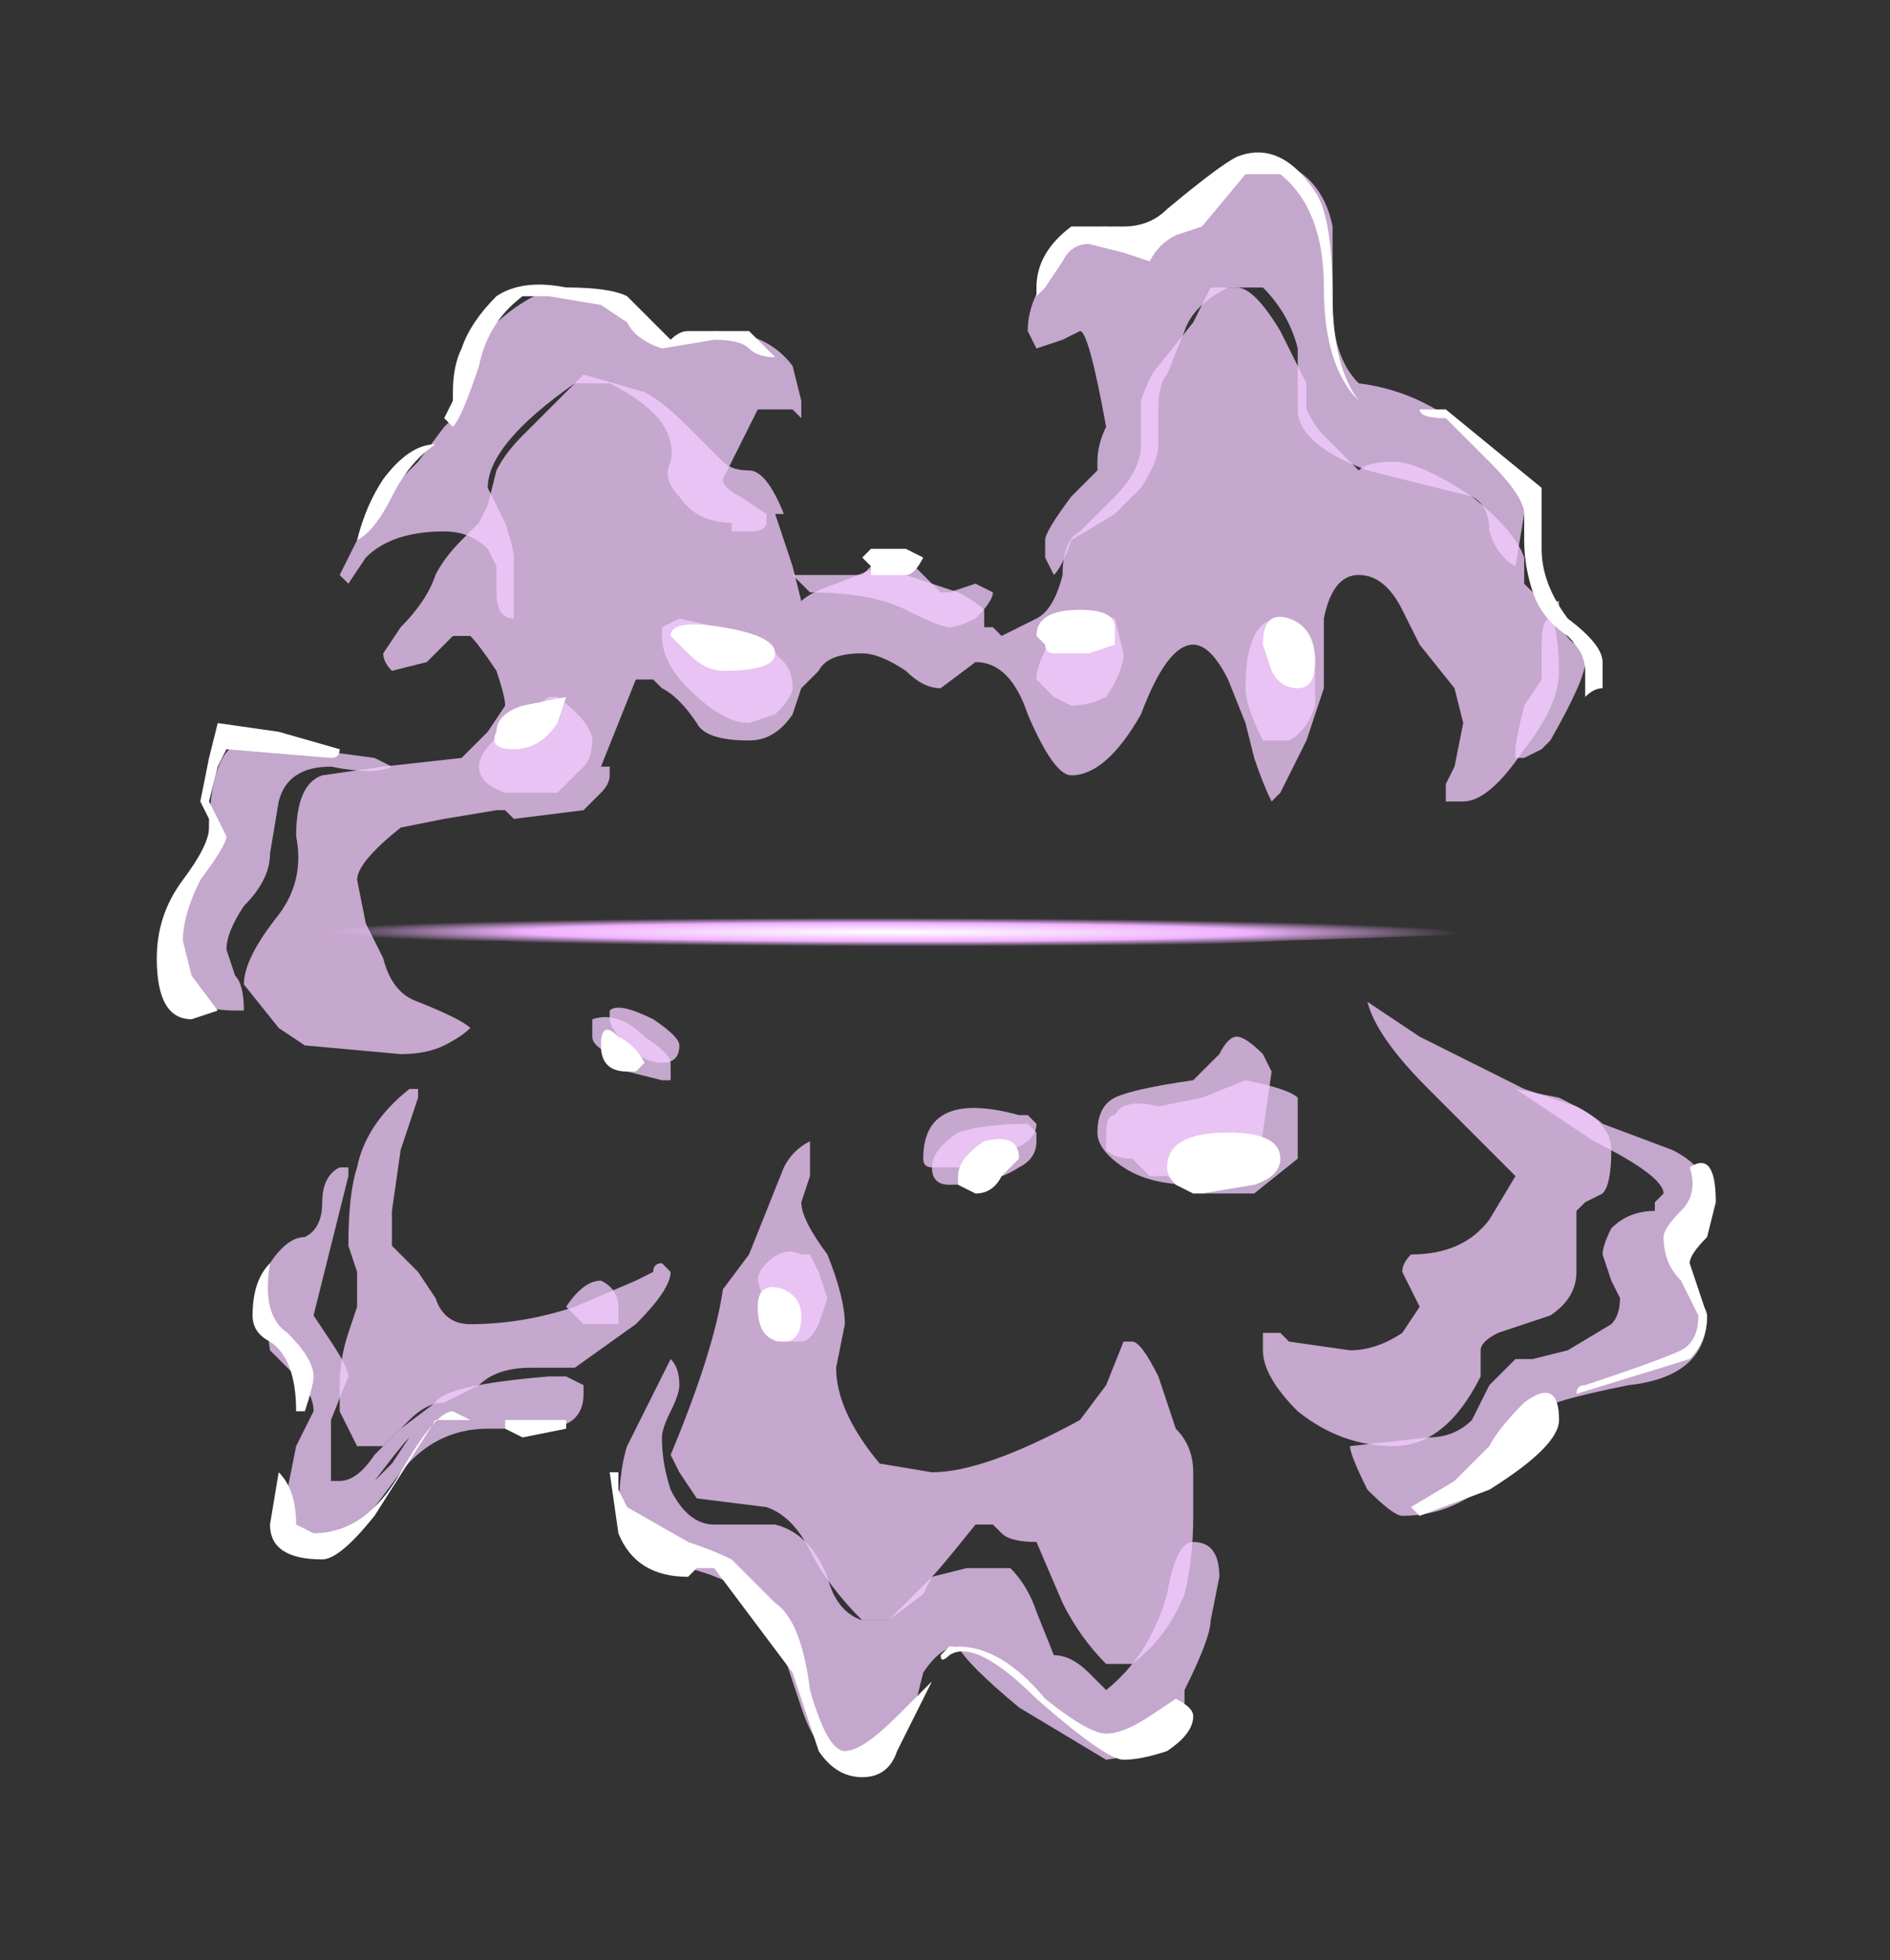 <?xml version="1.0" encoding="UTF-8" standalone="no"?>
<svg xmlns:ffdec="https://www.free-decompiler.com/flash" xmlns:xlink="http://www.w3.org/1999/xlink" ffdec:objectType="frame" height="78.75px" width="75.95px" xmlns="http://www.w3.org/2000/svg">
  <rect width="100%" height="100%" fill="#333333" stroke="none"/>
  <g transform="matrix(1.0, 0.0, 0.0, 1.0, 36.05, 26.6)">
    <use ffdec:characterId="819" height="9.3" transform="matrix(7.0, 0.0, 0.0, 7.0, -29.75, -20.3)" width="8.95" xlink:href="#shape0"/>
  </g>
  <defs>
    <g id="shape0" transform="matrix(1.0, 0.0, 0.0, 1.0, 4.25, 2.9)">
      <path d="M3.6 1.5 Q3.7 1.5 3.7 1.55 L2.2 1.6 1.15 1.65 -1.75 1.65 -2.25 1.6 -3.5 1.6 -3.6 1.55 -3.75 1.55 -3.8 1.5 -2.0 1.45 2.0 1.45 2.85 1.5 3.6 1.5 M-3.15 1.6 L-3.15 1.6" fill="url(#gradient0)" fill-rule="evenodd" stroke="none"/>
      <path d="M2.2 -1.9 Q2.3 -1.7 2.35 -1.6 L2.35 -1.45 Q2.4 -1.35 2.45 -1.3 L2.65 -1.1 Q2.7 -1.15 2.85 -1.15 3.0 -1.15 3.3 -0.95 3.55 -0.75 3.6 -0.6 L3.6 -0.45 3.75 -0.3 Q3.8 -0.15 3.8 0.05 3.8 0.25 3.6 0.5 3.4 0.8 3.25 0.8 L3.15 0.8 3.15 0.7 3.2 0.6 3.25 0.35 3.2 0.15 3.0 -0.1 2.9 -0.3 Q2.8 -0.5 2.65 -0.5 2.5 -0.5 2.45 -0.25 L2.45 0.15 2.35 0.45 2.2 0.75 2.15 0.8 Q2.1 0.7 2.05 0.55 L2.0 0.35 1.9 0.1 Q1.8 -0.1 1.7 -0.1 1.55 -0.1 1.4 0.3 1.2 0.65 1.0 0.65 0.9 0.65 0.75 0.3 0.65 0.0 0.45 0.0 L0.25 0.15 Q0.15 0.15 0.05 0.05 -0.1 -0.05 -0.2 -0.05 -0.4 -0.05 -0.45 0.05 L-0.55 0.15 -0.6 0.3 Q-0.7 0.45 -0.85 0.45 -1.1 0.45 -1.15 0.35 -1.25 0.2 -1.35 0.15 L-1.4 0.1 -1.5 0.1 -1.7 0.6 -1.65 0.6 -1.65 0.65 Q-1.65 0.7 -1.7 0.75 L-1.8 0.85 -2.2 0.9 -2.25 0.85 -2.3 0.85 -2.6 0.9 -2.85 0.95 Q-3.1 1.15 -3.1 1.25 L-3.05 1.5 -2.95 1.7 Q-2.9 1.9 -2.75 1.95 -2.5 2.05 -2.45 2.1 -2.5 2.15 -2.6 2.2 -2.7 2.25 -2.85 2.25 L-3.4 2.2 -3.55 2.1 -3.75 1.85 Q-3.75 1.7 -3.55 1.45 -3.4 1.25 -3.45 1.0 -3.45 0.7 -3.3 0.65 L-2.95 0.6 -2.5 0.55 -2.35 0.4 -2.25 0.25 Q-2.25 0.2 -2.3 0.05 -2.4 -0.1 -2.45 -0.15 L-2.55 -0.15 -2.7 0.0 -2.9 0.05 Q-2.95 0.0 -2.95 -0.05 L-2.85 -0.2 Q-2.7 -0.35 -2.65 -0.5 -2.6 -0.6 -2.5 -0.7 L-2.4 -0.8 -2.35 -0.9 -2.3 -1.1 Q-2.25 -1.2 -2.15 -1.3 L-1.8 -1.65 -1.45 -1.55 Q-1.35 -1.5 -1.2 -1.35 L-1.0 -1.15 Q-0.95 -1.1 -0.85 -1.1 -0.75 -1.1 -0.65 -0.85 L-0.7 -0.85 -0.6 -0.55 -0.55 -0.35 Q-0.5 -0.4 -0.35 -0.45 L-0.1 -0.55 0.35 -0.4 Q0.45 -0.35 0.5 -0.3 L0.5 -0.2 0.55 -0.2 0.6 -0.15 0.8 -0.25 Q0.9 -0.3 0.95 -0.5 0.95 -0.7 1.05 -0.75 L1.25 -0.95 Q1.4 -1.1 1.4 -1.25 L1.4 -1.5 Q1.45 -1.65 1.5 -1.7 L1.7 -1.95 1.8 -2.15 1.95 -2.15 Q2.05 -2.15 2.2 -1.9 M3.6 2.45 L3.9 2.55 Q4.1 2.65 4.1 2.8 4.1 3.0 4.05 3.05 L3.95 3.1 3.9 3.15 3.9 3.5 Q3.9 3.65 3.75 3.75 L3.45 3.85 Q3.35 3.9 3.35 3.95 L3.35 4.1 Q3.15 4.5 2.85 4.5 2.55 4.5 2.3 4.3 2.1 4.1 2.1 3.95 L2.1 3.85 2.2 3.85 2.25 3.9 2.6 3.95 Q2.75 3.95 2.9 3.85 L3.0 3.7 2.9 3.5 Q2.9 3.45 2.95 3.4 3.25 3.4 3.4 3.2 L3.55 2.95 3.05 2.45 Q2.75 2.15 2.7 1.95 L3.0 2.15 3.6 2.45 M0.45 2.9 L0.2 2.9 Q0.15 2.9 0.15 2.85 0.15 2.45 0.7 2.6 L0.75 2.6 0.8 2.65 Q0.8 2.75 0.65 2.8 L0.45 2.9 M1.15 2.7 Q1.15 2.55 1.25 2.5 1.35 2.45 1.7 2.4 L1.85 2.25 Q1.9 2.15 1.95 2.15 2.0 2.15 2.1 2.25 L2.15 2.35 2.1 2.7 Q2.05 3.0 1.7 3.0 1.45 3.0 1.3 2.9 1.15 2.8 1.15 2.7 M1.6 4.4 Q1.7 4.5 1.7 4.65 L1.7 4.9 Q1.7 5.15 1.65 5.35 1.55 5.6 1.35 5.75 L1.2 5.75 Q1.05 5.6 0.95 5.4 L0.8 5.05 Q0.65 5.05 0.6 5.0 L0.55 4.95 0.45 4.95 Q0.25 5.2 0.2 5.25 L0.15 5.35 -0.05 5.5 -0.2 5.5 Q-0.4 5.3 -0.5 5.1 -0.6 4.9 -0.75 4.85 L-1.15 4.8 -1.25 4.65 -1.3 4.55 Q-1.05 3.95 -1.0 3.6 L-0.85 3.4 -0.65 2.9 Q-0.6 2.8 -0.5 2.75 L-0.5 2.95 -0.55 3.1 Q-0.55 3.2 -0.4 3.4 -0.3 3.65 -0.3 3.8 L-0.35 4.05 Q-0.35 4.3 -0.1 4.6 L0.2 4.65 Q0.5 4.65 1.05 4.35 L1.2 4.15 1.3 3.9 1.35 3.9 Q1.4 3.9 1.5 4.1 L1.6 4.4 M-1.65 2.0 Q-1.6 1.95 -1.4 2.05 -1.25 2.15 -1.25 2.2 -1.25 2.3 -1.35 2.3 -1.45 2.3 -1.55 2.2 -1.65 2.1 -1.65 2.05 L-1.65 2.0 M-2.75 2.45 L-2.75 2.5 -2.85 2.8 -2.9 3.15 -2.9 3.35 -2.75 3.5 -2.65 3.65 Q-2.6 3.8 -2.45 3.8 -2.15 3.8 -1.85 3.7 L-1.5 3.55 -1.4 3.5 Q-1.4 3.45 -1.35 3.45 L-1.3 3.5 Q-1.3 3.6 -1.5 3.8 L-1.85 4.05 -2.1 4.05 Q-2.3 4.05 -2.4 4.15 L-2.6 4.25 Q-2.7 4.25 -2.8 4.35 L-2.95 4.5 -3.1 4.5 -3.2 4.3 -3.2 4.15 Q-3.2 4.0 -3.15 3.85 L-3.1 3.7 -3.1 3.5 -3.15 3.35 Q-3.15 3.05 -3.1 2.9 -3.05 2.65 -2.8 2.45 L-2.75 2.45" fill="#f6ccff" fill-opacity="0.753" fill-rule="evenodd" stroke="none"/>
      <path d="M1.65 -1.9 L1.55 -1.65 Q1.5 -1.6 1.5 -1.45 L1.5 -1.25 Q1.5 -1.15 1.4 -1.0 L1.25 -0.85 1.0 -0.7 Q0.95 -0.55 0.9 -0.5 L0.85 -0.6 0.85 -0.7 Q0.85 -0.75 1.0 -0.95 L1.15 -1.1 1.15 -1.15 Q1.15 -1.25 1.2 -1.35 1.1 -1.9 1.05 -1.9 L0.95 -1.85 0.8 -1.8 0.75 -1.9 Q0.75 -2.05 0.85 -2.2 1.0 -2.5 1.2 -2.5 L1.4 -2.45 1.45 -2.4 Q1.5 -2.4 1.7 -2.6 L1.9 -2.8 2.25 -2.85 Q2.45 -2.75 2.5 -2.5 L2.5 -2.05 Q2.5 -1.75 2.65 -1.6 3.05 -1.55 3.35 -1.25 3.6 -1.05 3.6 -0.85 L3.55 -0.55 Q3.45 -0.6 3.4 -0.75 3.4 -0.9 3.3 -0.95 L2.7 -1.1 Q2.3 -1.25 2.3 -1.45 L2.3 -1.8 Q2.25 -2.0 2.1 -2.15 L1.9 -2.15 Q1.7 -2.05 1.65 -1.9 M0.05 -0.3 Q-0.15 -0.4 -0.5 -0.4 L-0.6 -0.5 -0.2 -0.5 -0.1 -0.6 0.1 -0.55 0.25 -0.4 0.3 -0.4 0.45 -0.45 0.55 -0.4 Q0.55 -0.35 0.45 -0.25 0.35 -0.2 0.3 -0.2 0.25 -0.2 0.05 -0.3 M1.3 -0.05 Q1.3 0.05 1.2 0.2 1.1 0.25 1.0 0.25 L0.9 0.2 0.8 0.1 Q0.8 0.0 0.9 -0.15 1.0 -0.35 1.25 -0.25 L1.3 -0.05 M3.9 -0.1 L3.95 0.0 Q3.95 0.1 3.75 0.45 L3.7 0.5 3.6 0.55 3.55 0.55 3.55 0.5 Q3.55 0.45 3.6 0.25 L3.7 0.1 3.7 -0.1 Q3.7 -0.25 3.75 -0.25 L3.75 -0.35 3.8 -0.35 Q3.8 -0.15 3.9 -0.1 M3.8 2.5 Q4.0 2.6 4.05 2.65 L4.45 2.8 Q4.65 2.9 4.65 3.05 L4.55 3.25 Q4.45 3.4 4.45 3.45 L4.55 3.6 Q4.65 3.7 4.65 3.75 4.65 4.1 4.2 4.15 3.7 4.25 3.7 4.3 L3.5 4.6 Q3.25 4.9 2.9 4.9 2.85 4.9 2.7 4.75 2.6 4.55 2.6 4.5 L3.05 4.45 Q3.2 4.45 3.3 4.35 L3.4 4.15 3.55 4.0 3.65 4.0 3.85 3.95 4.1 3.8 Q4.15 3.75 4.15 3.65 L4.1 3.55 4.05 3.4 Q4.05 3.35 4.1 3.25 4.2 3.15 4.35 3.15 L4.35 3.1 4.4 3.05 Q4.4 2.95 4.0 2.75 L3.55 2.45 3.8 2.5 M2.2 0.45 L2.1 0.45 Q2.0 0.25 2.0 0.15 2.0 -0.25 2.2 -0.25 2.4 -0.25 2.4 0.1 L2.4 0.25 Q2.35 0.4 2.25 0.45 L2.2 0.45 M0.35 2.7 Q0.5 2.65 0.75 2.65 L0.8 2.7 0.8 2.75 Q0.8 2.85 0.7 2.9 0.55 3.0 0.3 3.0 0.2 3.0 0.2 2.9 0.2 2.8 0.35 2.7 M1.2 2.7 Q1.2 2.6 1.25 2.6 1.3 2.5 1.5 2.55 L1.75 2.5 2.0 2.4 Q2.25 2.45 2.3 2.5 L2.3 2.85 2.05 3.05 1.75 3.05 1.55 2.95 1.45 2.95 1.35 2.85 Q1.25 2.85 1.2 2.8 L1.2 2.7 M1.85 5.25 L1.8 5.5 Q1.8 5.6 1.65 5.9 L1.65 6.1 Q1.55 6.25 1.2 6.3 L0.7 6.0 Q0.4 5.75 0.35 5.65 0.25 5.65 0.15 5.8 L0.1 6.0 -0.05 6.2 Q-0.2 6.3 -0.3 6.3 -0.45 6.3 -0.55 6.0 L-0.7 5.55 Q-0.8 5.3 -1.2 5.2 -1.6 5.15 -1.6 4.95 -1.6 4.65 -1.55 4.5 L-1.3 4.0 Q-1.25 4.05 -1.25 4.15 -1.25 4.2 -1.3 4.3 -1.35 4.4 -1.35 4.45 -1.35 4.6 -1.3 4.75 -1.2 4.95 -1.05 4.95 L-0.7 4.95 Q-0.5 5.0 -0.4 5.25 -0.35 5.45 -0.2 5.5 L-0.05 5.5 0.2 5.25 0.4 5.2 0.65 5.2 Q0.75 5.3 0.8 5.45 L0.9 5.7 Q1.0 5.7 1.1 5.8 L1.2 5.9 Q1.45 5.7 1.55 5.35 1.6 5.05 1.7 5.05 1.85 5.05 1.85 5.25 M-3.05 -0.8 Q-3.0 -0.95 -2.85 -1.05 L-2.75 -1.15 -2.6 -1.35 -2.5 -1.45 -2.5 -1.6 Q-2.5 -1.75 -2.35 -1.9 -2.15 -2.1 -1.95 -2.15 -1.7 -2.15 -1.55 -2.05 L-1.3 -1.85 -1.15 -1.85 -1.05 -1.9 Q-0.75 -1.9 -0.6 -1.7 L-0.55 -1.5 -0.55 -1.4 -0.6 -1.45 -0.8 -1.45 -1.0 -1.05 Q-1.0 -1.0 -0.9 -0.95 L-0.75 -0.85 -0.75 -0.8 Q-0.75 -0.75 -0.85 -0.75 L-0.95 -0.75 -0.95 -0.8 Q-1.15 -0.8 -1.25 -0.95 -1.35 -1.05 -1.3 -1.15 -1.25 -1.4 -1.65 -1.6 L-1.85 -1.6 Q-2.35 -1.25 -2.35 -1.0 L-2.25 -0.8 Q-2.2 -0.65 -2.2 -0.6 L-2.2 -0.25 Q-2.3 -0.25 -2.3 -0.4 L-2.3 -0.55 -2.35 -0.65 Q-2.45 -0.75 -2.6 -0.75 -2.9 -0.75 -3.05 -0.6 L-3.15 -0.45 -3.2 -0.5 -3.05 -0.8 M-1.25 -0.25 L-0.8 -0.15 -0.65 0.0 Q-0.6 0.05 -0.6 0.15 -0.6 0.2 -0.7 0.3 L-0.85 0.35 Q-1.0 0.35 -1.2 0.15 -1.35 0.0 -1.35 -0.15 L-1.35 -0.2 -1.25 -0.25 M-1.95 0.2 Q-1.75 0.35 -1.75 0.45 -1.75 0.55 -1.8 0.6 L-1.95 0.75 -2.25 0.75 Q-2.4 0.7 -2.4 0.6 -2.4 0.5 -2.2 0.35 L-2.0 0.2 -1.95 0.2 M-1.65 2.25 Q-1.75 2.2 -1.75 2.15 L-1.75 2.05 Q-1.6 2.0 -1.45 2.15 -1.3 2.25 -1.3 2.3 -1.3 2.35 -1.3 2.4 L-1.35 2.4 -1.55 2.35 -1.65 2.25 M-0.45 3.5 L-0.4 3.65 -0.45 3.8 Q-0.5 3.9 -0.55 3.9 L-0.7 3.9 -0.8 3.55 Q-0.8 3.5 -0.75 3.45 -0.65 3.35 -0.55 3.4 L-0.5 3.4 -0.45 3.5 M-2.9 0.6 Q-3.0 0.65 -3.25 0.6 -3.5 0.6 -3.55 0.8 L-3.6 1.1 Q-3.6 1.25 -3.75 1.4 -3.85 1.55 -3.85 1.65 L-3.8 1.8 Q-3.75 1.85 -3.75 2.0 L-3.8 2.0 Q-4.2 2.0 -4.2 1.6 -4.2 1.45 -4.05 1.3 -3.95 1.2 -3.95 1.0 -3.95 0.5 -3.75 0.45 L-3.0 0.55 -2.9 0.6 M-3.15 2.95 L-3.35 3.75 -3.25 3.9 Q-3.15 4.05 -3.15 4.1 L-3.25 4.35 -3.25 4.7 -3.2 4.7 Q-3.1 4.7 -3.0 4.55 L-2.85 4.4 -2.65 4.25 Q-2.6 4.15 -2.0 4.1 L-1.9 4.1 -1.8 4.15 -1.8 4.2 Q-1.8 4.4 -2.05 4.4 L-2.35 4.4 Q-2.65 4.4 -2.85 4.65 L-3.15 5.05 -3.4 5.05 -3.5 4.9 -3.5 4.75 -3.45 4.5 -3.35 4.3 Q-3.35 4.2 -3.45 4.1 L-3.6 3.95 -3.65 3.6 -3.6 3.45 Q-3.5 3.3 -3.4 3.3 -3.3 3.25 -3.3 3.1 -3.3 2.95 -3.2 2.9 L-3.15 2.9 -3.15 2.95 M-3.0 4.7 L-2.9 4.6 -2.8 4.45 Q-2.85 4.5 -3.0 4.7 M-1.6 3.7 Q-1.6 3.75 -1.6 3.8 L-1.8 3.8 -1.9 3.7 Q-1.8 3.55 -1.7 3.55 -1.6 3.6 -1.6 3.7" fill="#f3ccff" fill-opacity="0.753" fill-rule="evenodd" stroke="none"/>
      <path d="M2.2 -2.8 L2.0 -2.8 1.75 -2.5 1.6 -2.45 Q1.5 -2.4 1.45 -2.3 L1.3 -2.35 1.1 -2.4 Q1.0 -2.4 0.95 -2.3 L0.85 -2.15 0.8 -2.1 0.8 -2.15 Q0.8 -2.35 1.0 -2.5 L1.3 -2.5 Q1.45 -2.5 1.55 -2.6 1.85 -2.85 1.95 -2.9 2.2 -3.0 2.4 -2.7 2.5 -2.55 2.5 -2.1 2.5 -1.7 2.65 -1.5 2.45 -1.7 2.45 -2.15 2.45 -2.6 2.2 -2.8 M0.15 -0.6 Q0.1 -0.5 0.05 -0.5 L-0.15 -0.5 -0.15 -0.55 -0.2 -0.6 -0.15 -0.65 0.05 -0.65 0.15 -0.6 M1.25 -0.1 L1.1 -0.05 0.9 -0.05 Q0.85 -0.05 0.85 -0.1 L0.8 -0.15 Q0.8 -0.3 1.05 -0.3 1.25 -0.3 1.25 -0.2 L1.25 -0.1 M2.25 -0.25 Q2.4 -0.2 2.4 0.0 2.4 0.15 2.3 0.15 2.2 0.15 2.15 0.05 L2.1 -0.1 Q2.1 -0.3 2.25 -0.25 M3.15 -1.4 Q3.0 -1.4 3.0 -1.45 L3.15 -1.45 3.7 -1.0 3.7 -0.65 Q3.7 -0.45 3.85 -0.25 4.05 -0.1 4.05 0.0 L4.05 0.15 Q4.0 0.15 3.95 0.2 L3.95 0.05 Q3.95 -0.05 3.85 -0.15 3.7 -0.25 3.65 -0.4 3.6 -0.55 3.6 -0.7 L3.6 -0.85 Q3.6 -0.95 3.4 -1.15 L3.15 -1.4 M4.5 3.15 Q4.6 3.05 4.55 2.9 4.7 2.8 4.7 3.1 L4.65 3.3 Q4.55 3.4 4.55 3.45 L4.65 3.75 Q4.65 3.9 4.55 4.0 L3.9 4.2 Q3.9 4.15 3.95 4.15 4.4 4.0 4.5 3.95 4.6 3.9 4.6 3.75 L4.5 3.55 Q4.4 3.45 4.4 3.3 4.4 3.25 4.5 3.15 M0.6 2.95 Q0.55 3.05 0.45 3.05 L0.35 3.0 0.35 2.95 Q0.35 2.85 0.5 2.75 0.7 2.7 0.7 2.85 L0.6 2.95 M2.05 3.0 L1.75 3.05 1.7 3.05 1.6 3.0 Q1.55 2.95 1.55 2.9 1.55 2.7 1.9 2.7 2.2 2.7 2.2 2.85 2.2 2.95 2.05 3.0 M1.45 6.05 L1.6 5.95 Q1.7 6.0 1.7 6.05 1.7 6.15 1.55 6.25 1.4 6.3 1.3 6.3 1.2 6.3 0.8 5.95 0.45 5.6 0.3 5.7 0.25 5.75 0.25 5.7 L0.3 5.65 0.35 5.65 Q0.6 5.65 0.85 5.95 1.1 6.15 1.2 6.15 1.3 6.15 1.45 6.05 M0.0 6.25 Q-0.05 6.4 -0.2 6.4 -0.35 6.4 -0.45 6.25 L-0.6 5.8 Q-0.75 5.6 -1.05 5.2 L-1.15 5.2 -1.2 5.25 Q-1.5 5.25 -1.6 5.0 L-1.65 4.65 -1.6 4.65 -1.6 4.75 -1.55 4.85 -1.2 5.05 Q-1.05 5.1 -0.95 5.15 L-0.7 5.4 Q-0.55 5.5 -0.5 5.9 -0.4 6.25 -0.3 6.25 -0.2 6.25 0.0 6.05 L0.2 5.85 0.0 6.25 M3.8 4.35 Q3.8 4.5 3.4 4.75 L3.0 4.9 2.95 4.85 3.2 4.7 3.4 4.5 Q3.45 4.4 3.6 4.25 3.8 4.1 3.8 4.35 M-2.95 -1.05 Q-2.8 -1.25 -2.65 -1.25 -2.8 -1.15 -2.9 -0.95 -3.0 -0.75 -3.1 -0.7 -3.05 -0.9 -2.95 -1.05 M-0.85 -1.9 L-0.7 -1.75 Q-0.8 -1.75 -0.85 -1.8 -0.9 -1.85 -1.05 -1.85 L-1.35 -1.8 Q-1.5 -1.85 -1.55 -1.95 L-1.7 -2.05 -2.0 -2.1 -2.15 -2.1 Q-2.35 -1.95 -2.4 -1.7 -2.5 -1.4 -2.55 -1.35 L-2.6 -1.4 -2.55 -1.5 -2.55 -1.55 Q-2.55 -1.7 -2.5 -1.8 -2.45 -1.95 -2.3 -2.1 -2.15 -2.2 -1.9 -2.15 -1.65 -2.15 -1.55 -2.1 L-1.3 -1.85 Q-1.25 -1.9 -1.2 -1.9 L-0.85 -1.9 M-1.3 -0.15 Q-1.3 -0.25 -1.0 -0.2 -0.7 -0.15 -0.7 -0.05 -0.7 0.05 -1.0 0.05 -1.1 0.05 -1.2 -0.05 L-1.3 -0.15 M-1.95 0.35 Q-2.05 0.5 -2.2 0.5 -2.35 0.5 -2.3 0.4 -2.3 0.3 -2.15 0.25 L-1.9 0.2 -1.95 0.35 M-1.45 2.3 L-1.5 2.35 -1.55 2.35 Q-1.7 2.35 -1.7 2.2 -1.7 2.05 -1.6 2.15 -1.5 2.2 -1.45 2.3 M-3.2 0.5 Q-3.2 0.55 -3.25 0.55 L-3.85 0.5 -3.9 0.6 -3.95 0.8 -3.85 1.0 Q-3.85 1.05 -4.0 1.25 -4.1 1.45 -4.1 1.6 L-4.05 1.8 -3.9 2.0 -4.05 2.05 Q-4.25 2.05 -4.25 1.7 -4.25 1.45 -4.1 1.25 -3.95 1.05 -3.95 0.95 L-3.95 0.9 -4.0 0.8 -3.95 0.55 -3.9 0.35 -3.55 0.4 -3.2 0.5 M-3.35 4.1 Q-3.35 4.15 -3.4 4.3 L-3.45 4.3 Q-3.45 4.0 -3.6 3.9 -3.7 3.85 -3.7 3.75 -3.7 3.55 -3.6 3.45 -3.65 3.75 -3.5 3.85 -3.35 4.0 -3.35 4.1 M-3.45 4.95 L-3.35 5.0 Q-3.05 5.0 -2.85 4.65 -2.65 4.3 -2.55 4.3 L-2.45 4.35 -2.65 4.35 -3.0 4.9 Q-3.2 5.15 -3.3 5.15 -3.6 5.15 -3.6 4.95 L-3.55 4.65 Q-3.45 4.75 -3.45 4.95 M-0.55 3.75 Q-0.55 3.9 -0.65 3.9 -0.8 3.9 -0.8 3.7 -0.8 3.55 -0.65 3.6 -0.55 3.65 -0.55 3.75 M-1.9 4.35 L-1.9 4.4 -2.15 4.45 -2.25 4.4 -2.25 4.35 -1.9 4.35" fill="#ffffff" fill-rule="evenodd" stroke="none"/>
    </g>
    <radialGradient cx="0" cy="0" gradientTransform="matrix(0.004, 0.0, 2.0E-4, 1.0E-4, -0.05, 1.55)" gradientUnits="userSpaceOnUse" id="gradient0" r="819.2" spreadMethod="pad">
      <stop offset="0.0" stop-color="#ffffff"/>
      <stop offset="0.639" stop-color="#f0b0ff"/>
      <stop offset="1.0" stop-color="#f0b0ff" stop-opacity="0.0"/>
    </radialGradient>
  </defs>
</svg>
